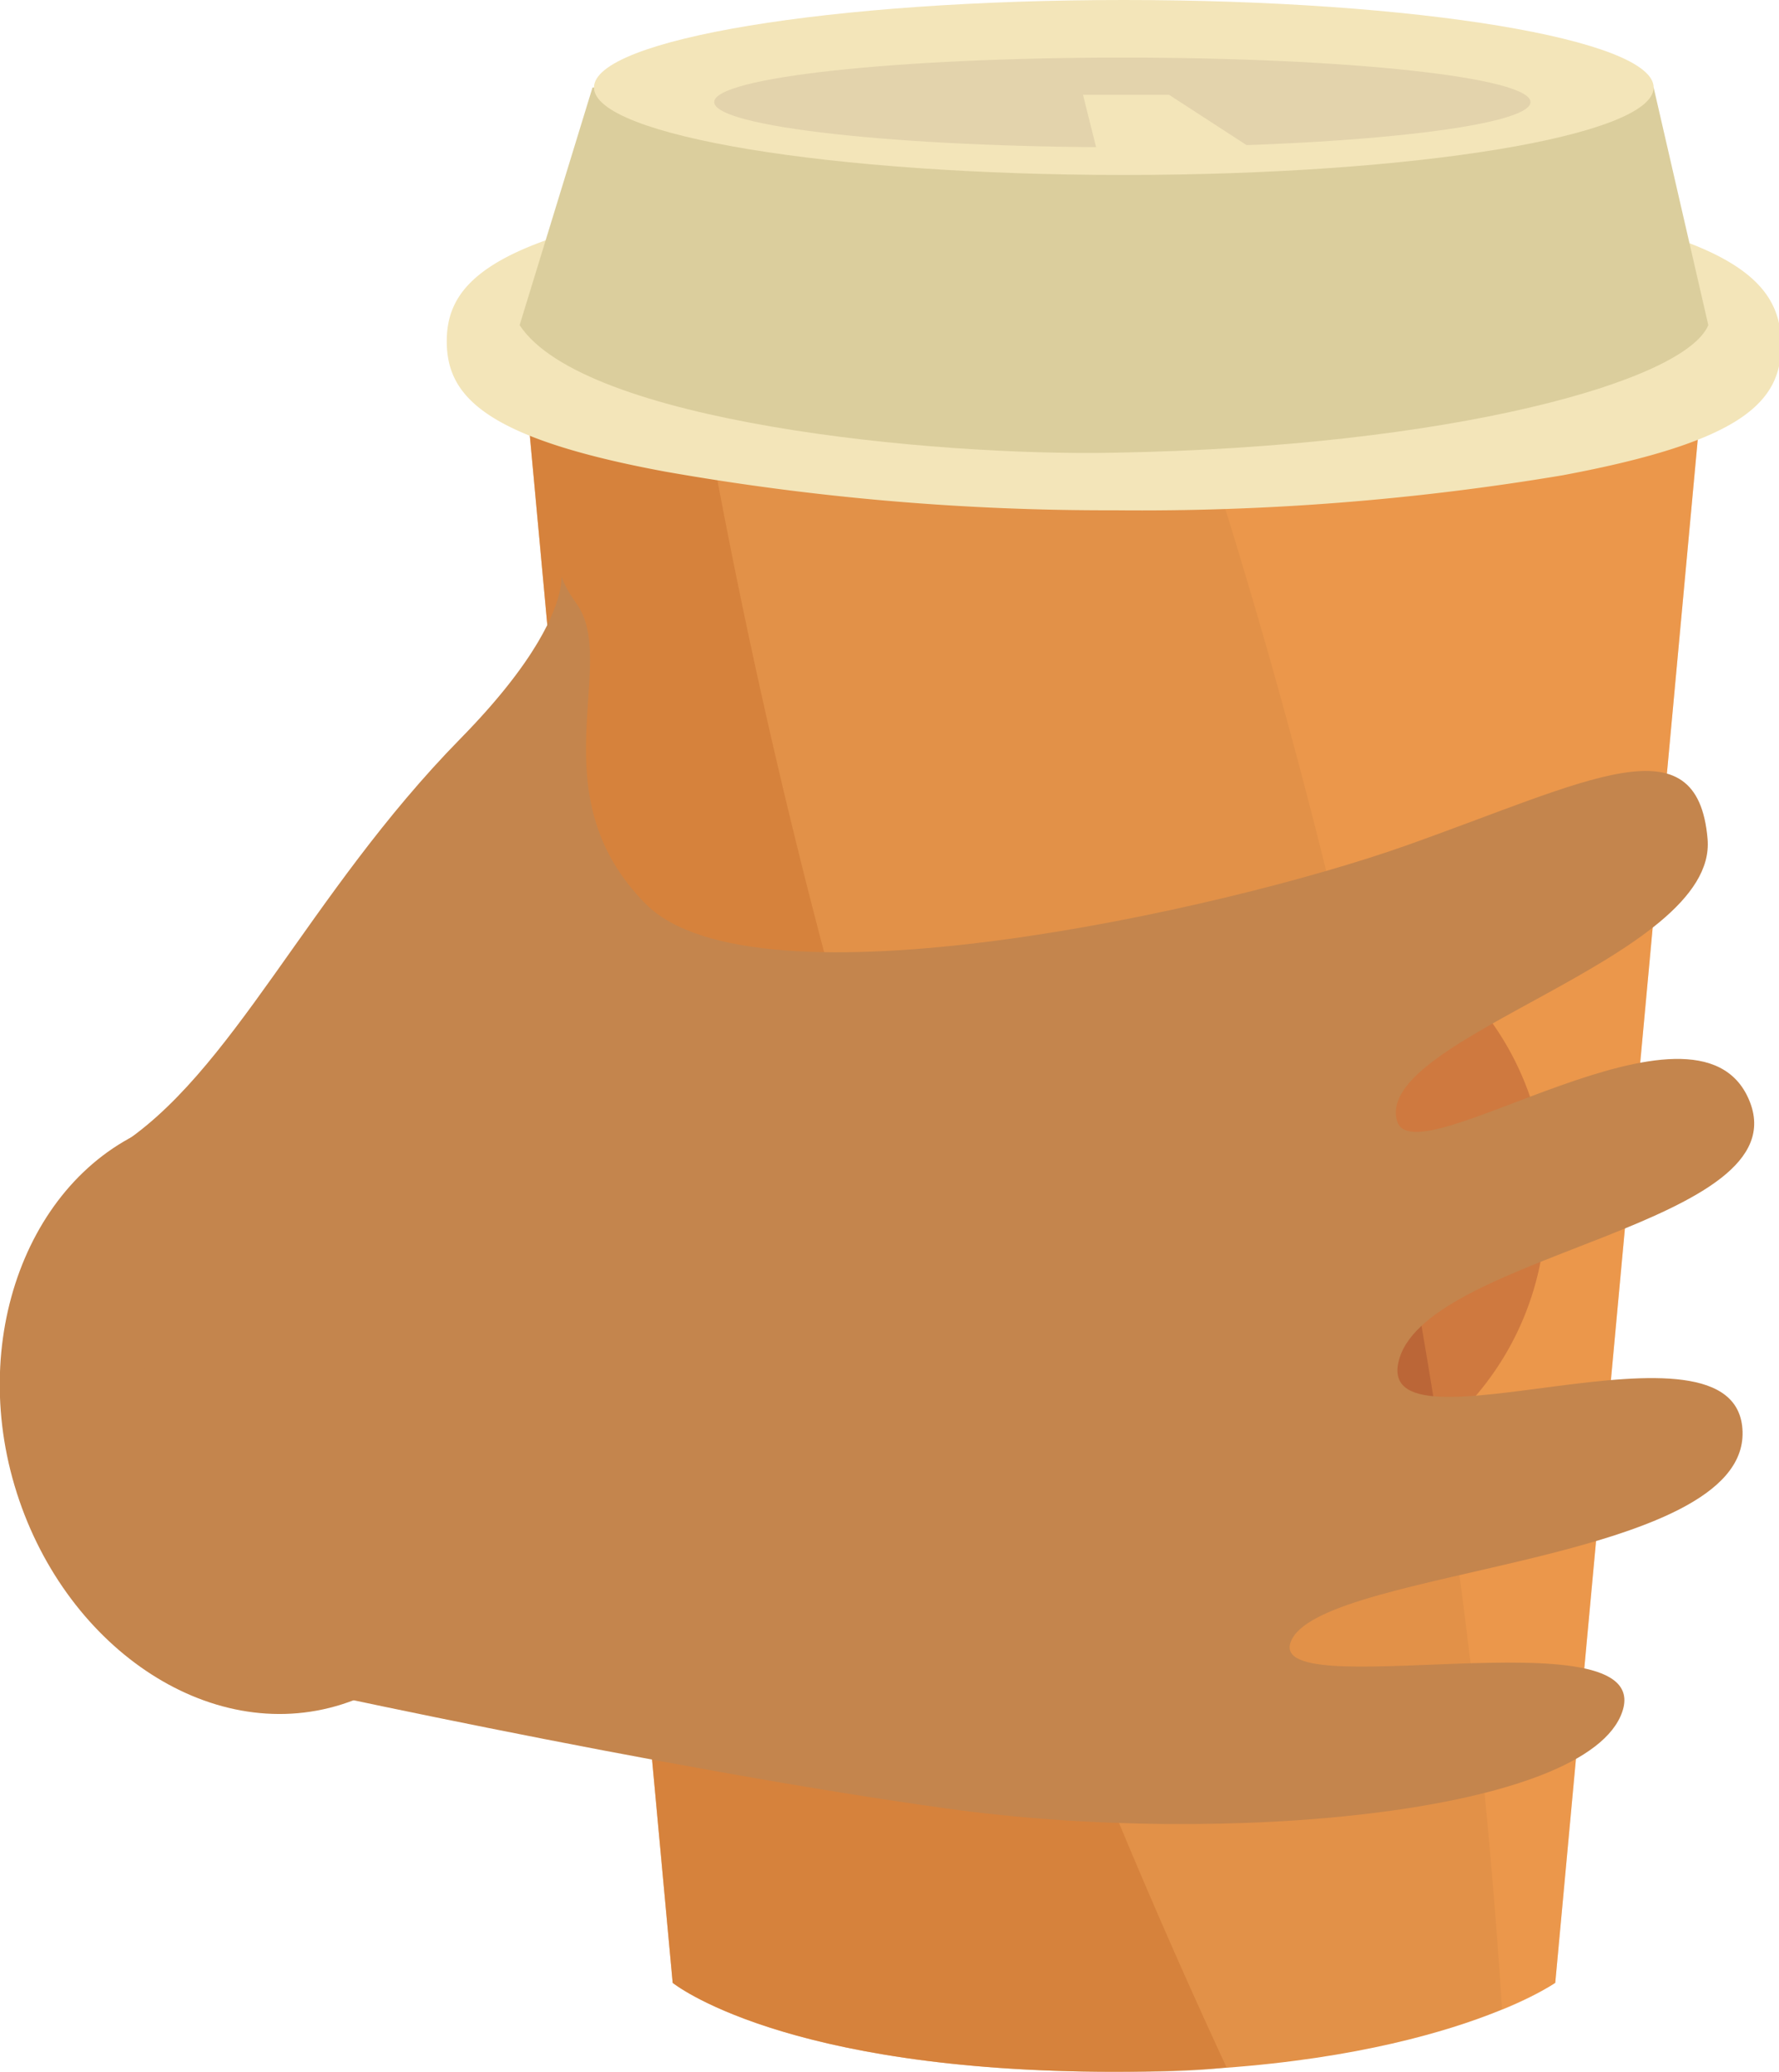 <svg xmlns="http://www.w3.org/2000/svg" viewBox="0 0 24.41 28.42"><defs><style>.cls-1{fill:#690d00;}.cls-2{fill:#e29148;}.cls-3{fill:#bb6637;}.cls-4{fill:#ce7834;opacity:0.6;}.cls-5{fill:#ffa353;opacity:0.3;}.cls-6{fill:#f3e5b9;}.cls-7{fill:#dbce9d;}.cls-8{fill:#e3d3ac;}.cls-9{fill:#c4854d;}</style></defs><g id="Layer_2" data-name="Layer 2"><g id="Layer_1-2" data-name="Layer 1"><path class="cls-1" d="M23.44,4.46c0,1-3.65,1.75-8.15,1.75S7.13,5.43,7.13,4.46s3.66-1.75,8.16-1.75S23.44,3.5,23.44,4.46Z"/><path class="cls-2" d="M15.29,6.21c-3.93.14-7.4-.84-8.16-1.75L9.23,27.2s1.5,1.22,6.06,1.22c4.31,0,6.05-1.22,6.05-1.22l2.1-22.74C22.61,5.41,19.77,6.06,15.29,6.21Z"/><path class="cls-3" d="M21.21,16.44a4,4,0,0,1-3.79,4.1,4,4,0,0,1-3.78-4.1,4,4,0,0,1,3.78-4.09A4,4,0,0,1,21.21,16.44Z"/><path class="cls-4" d="M7.13,4.46,9.23,27.2s1.5,1.22,6.06,1.22c.55,0,1.07,0,1.54-.06A92.49,92.49,0,0,1,9.67,5.64,5.41,5.41,0,0,1,7.13,4.46Z"/><path class="cls-5" d="M23.44,4.46c-.75.86-3.14,1.47-6.89,1.69a88.52,88.52,0,0,1,4.06,21.42,4.36,4.36,0,0,0,.73-.37Z"/><path class="cls-6" d="M21.44,2.88a35,35,0,0,0-6.15-.48,34.93,34.93,0,0,0-6.16.48c-2.46.46-3,1.05-3,1.8s.51,1.33,3,1.79A34.93,34.93,0,0,0,15.29,7a35,35,0,0,0,6.15-.48c2.46-.46,3-1,3-1.79S23.9,3.34,21.44,2.88Z"/><path class="cls-7" d="M7.13,4.46l1-3.26H22.69l.75,3.26c-.32.77-3.53,1.67-8.15,1.75C12.77,6.26,8,5.79,7.13,4.46Z"/><path class="cls-6" d="M22.69,1.2c0,.66-3.25,1.2-7.27,1.2S8.15,1.86,8.15,1.2,11.4,0,15.42,0,22.69.54,22.69,1.2Z"/><path class="cls-8" d="M21,1.4c0,.34-2.51.62-5.6.62s-5.6-.28-5.6-.62,2.51-.61,5.6-.61S21,1.06,21,1.4Z"/><polygon class="cls-6" points="14.86 1.3 16.04 1.3 17.35 2.15 15.04 2.02 14.86 1.3"/><path class="cls-9" d="M2.34,15.38c1.82-.54,3.83.8,4.48,3s-.3,4.42-2.13,5-3.84-.81-4.49-3S.51,15.92,2.34,15.38Z"/><path class="cls-9" d="M1.58,15.75c1.61-1,2.63-3.47,4.74-5.62s1-2.67,1.59-1.85-.55,2.61.95,4.12,7.92.09,10.43-.8,4-1.73,4.14-.09-4.6,2.72-4.26,3.87c.24.8,4.11-2,4.83-.29s-4.37,2.09-4.8,3.55,4.66-.8,4.71,1-5.66,1.87-6.18,2.84,5-.39,4.53,1S16.83,25.34,13,24.81s-9.46-1.75-10.47-2Z"/></g></g></svg>